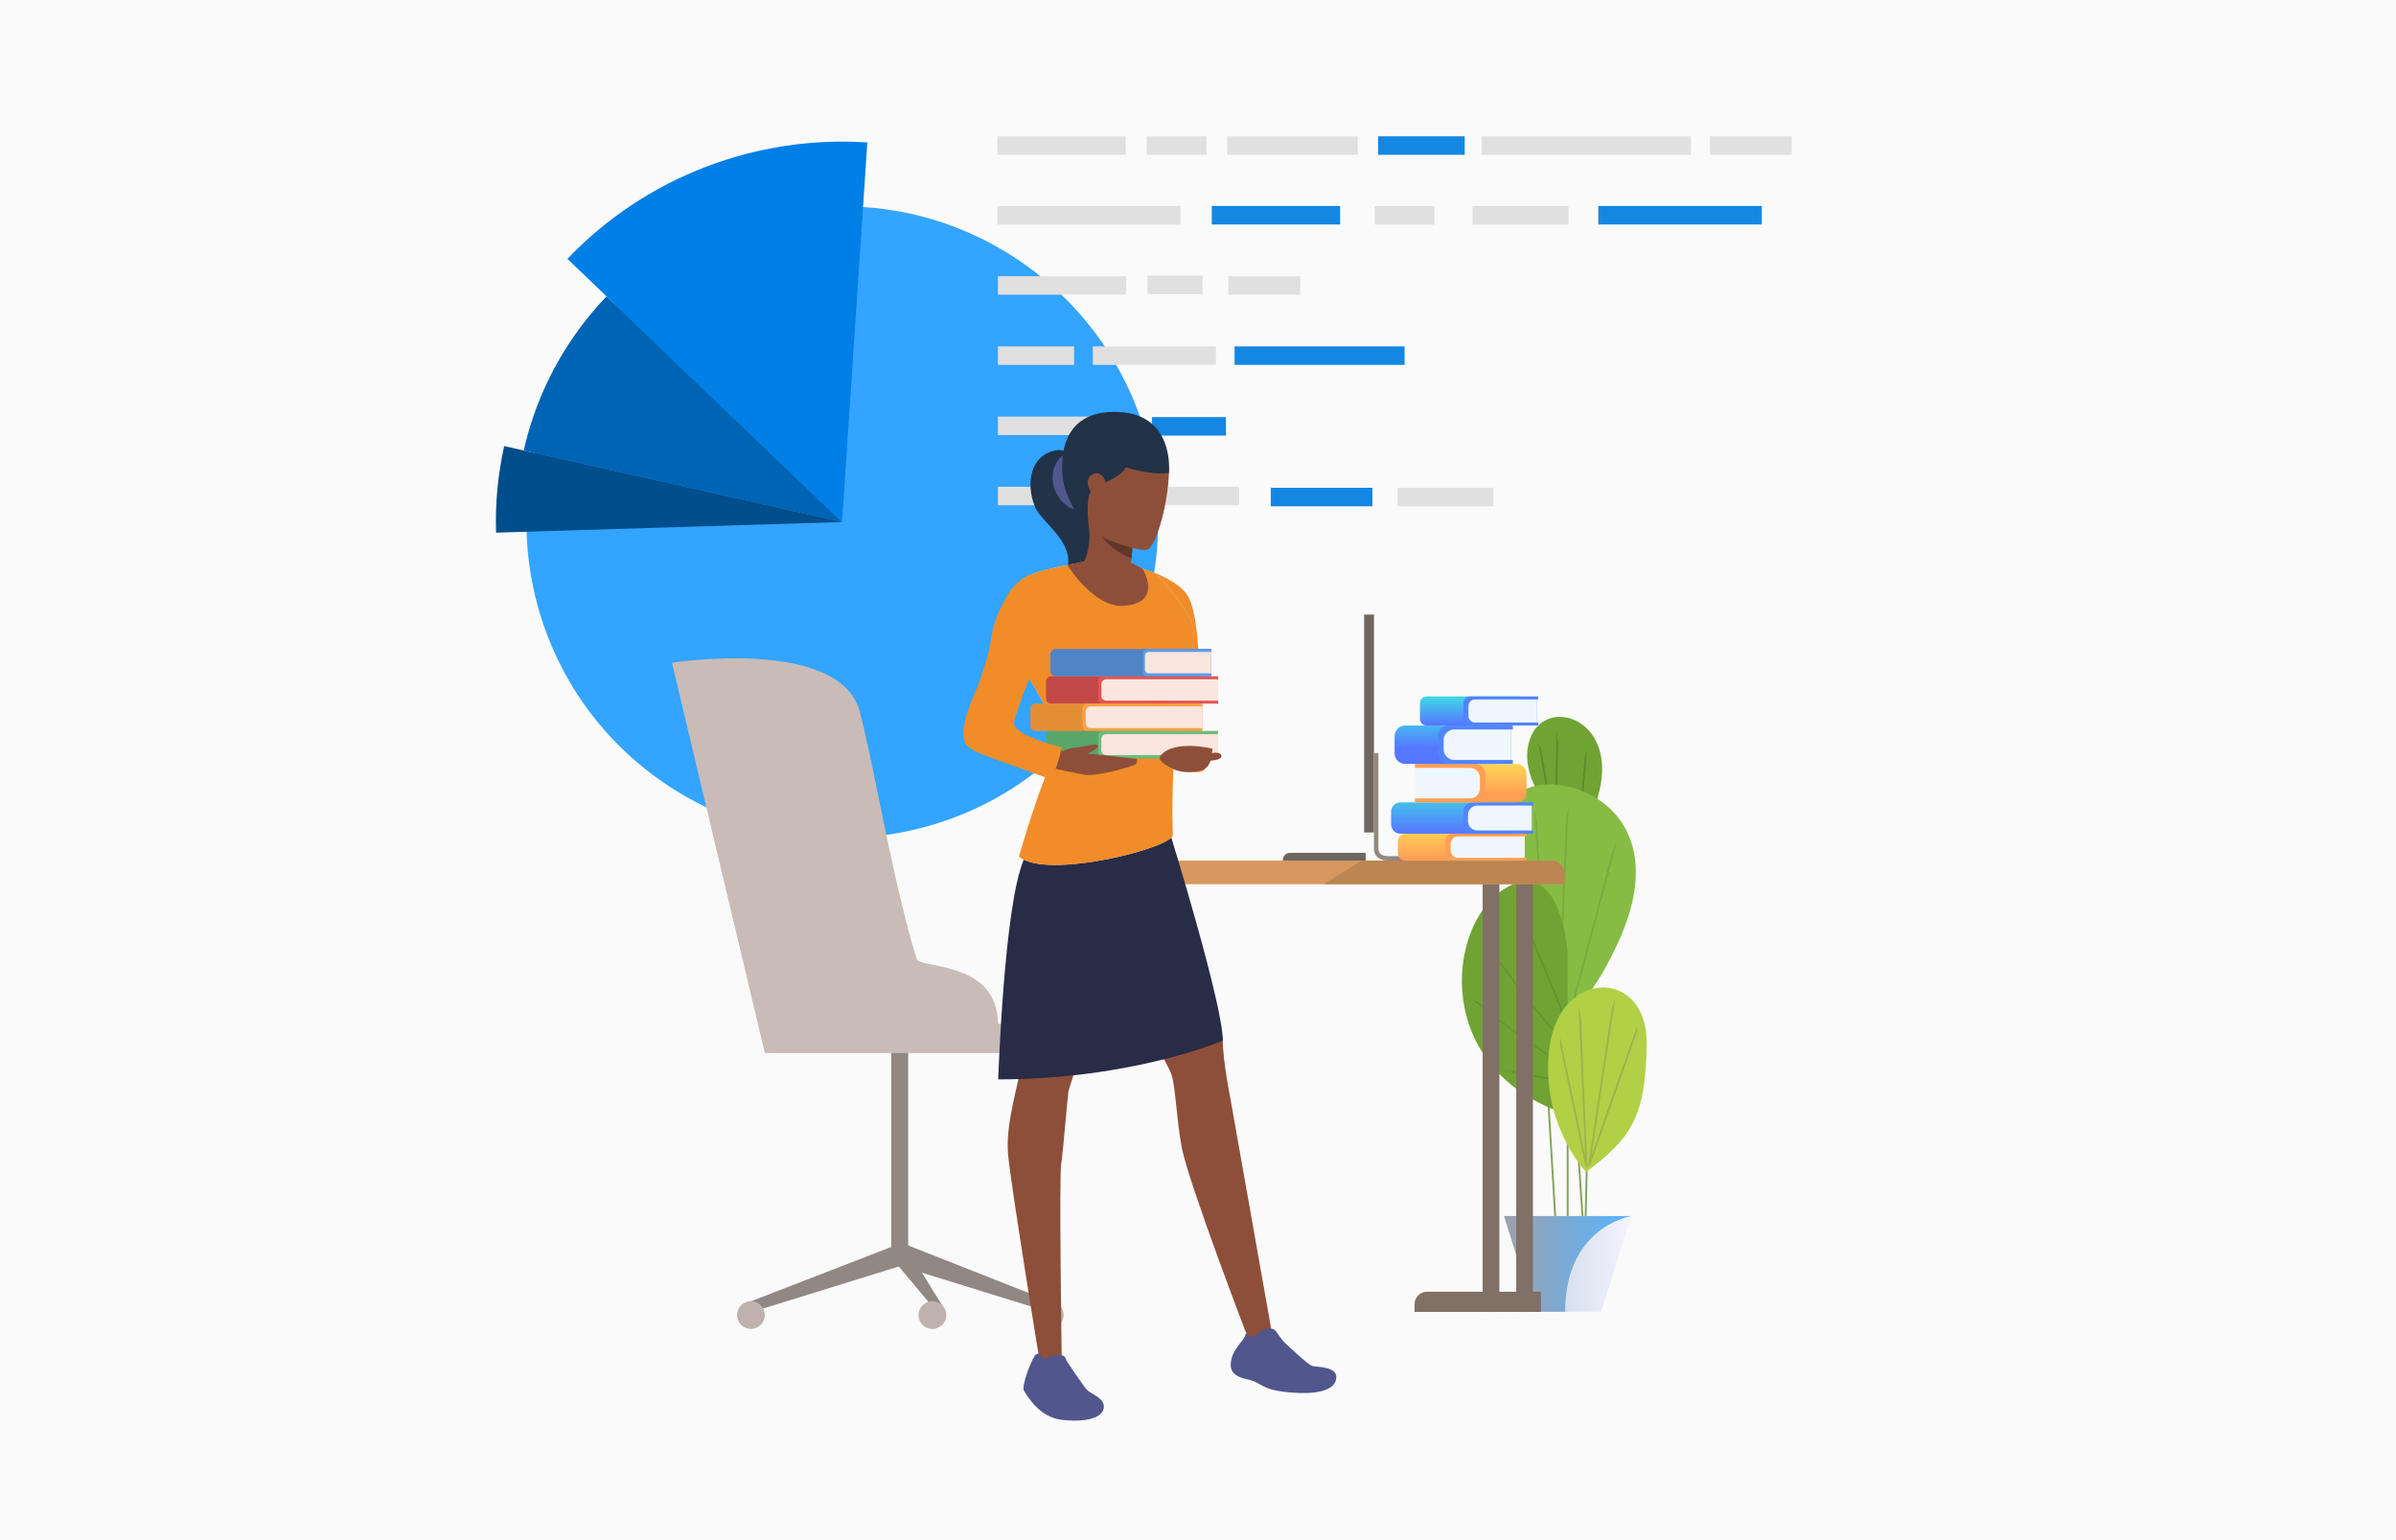 <?xml version="1.0" encoding="utf-8"?>
<!-- Generator: Adobe Illustrator 27.5.0, SVG Export Plug-In . SVG Version: 6.00 Build 0)  -->
<svg version="1.1" id="_x3C_Layer_x3E_" xmlns="http://www.w3.org/2000/svg" xmlns:xlink="http://www.w3.org/1999/xlink" x="0px"
	 y="0px" viewBox="0 0 2832.012 1820" style="enable-background:new 0 0 2832.012 1820;" xml:space="preserve">
<rect x="0" style="fill:#FAFAFA;" width="2832.012" height="1820"/>
<g>
	<g>
		<path style="fill:#33A4FF;" d="M688.869,404.333c-28.352,40.825-47.42,85.353-57.661,131.057l-0.042,0.059
			c-6.873,30.791-9.787,62.12-8.767,93.263c3.495,114.076,59.219,225.052,160.146,295.143
			c169.382,117.631,401.987,75.689,519.577-93.636c117.632-169.384,75.69-401.989-93.693-519.62
			c-57.716-40.081-122.797-61.657-188.144-65.9c-107.889-7.069-216.633,32.952-294.333,114.261
			C712.587,372.855,700.185,388.04,688.869,404.333z"/>
	</g>
	<g>
		<path style="fill:#007FE6;" d="M670.65,305.966l324.63,311.117l29.893-448.745C895.222,159.823,764.239,208.029,670.65,305.966z"
			/>
	</g>
	<g>
		<path style="fill:#0064B5;" d="M678.597,397.157c-29.283,42.167-48.979,88.16-59.557,135.367l376.24,84.559L716.9,350.29
			C703.095,364.644,690.284,380.328,678.597,397.157z"/>
	</g>
	<g>
		<path style="fill:#004E8C;" d="M595.99,527.344l-0.046,0.065c-7.534,33.753-10.729,68.095-9.608,102.23l408.944-12.557
			L595.99,527.344z"/>
	</g>
</g>
<g>
	<g>
		
			<rect x="1863.482" y="1254.146" transform="matrix(0.998 -0.067 0.067 0.998 -86.613 128.76)" style="fill:#81A358;" width="2.201" height="187.238"/>
	</g>
	<g>
		
			<rect x="1822.654" y="930.262" transform="matrix(0.998 -0.06 0.06 0.998 -68.14 112.232)" style="fill:#81A358;" width="2.201" height="507.607"/>
	</g>
	<g>
		<rect x="1851.832" y="857.169" style="fill:#81A358;" width="2.201" height="591.086"/>
	</g>
	<g>
		
			<rect x="1700.175" y="1265.928" transform="matrix(0.023 -1 1 0.023 567.921 3114.999)" style="fill:#81A358;" width="353.987" height="2.201"/>
	</g>
	<g>
		<path style="fill:#71A334;" d="M1851.643,978.078c0,0-61.441-52.397-43.206-104.689c18.236-52.293,108.263-23.99,79.662,70.352
			C1888.099,943.74,1878.803,968.074,1851.643,978.078z"/>
	</g>
	<g>
		<polygon style="fill:#60892C;" points="1870.408,951.716 1868.217,951.53 1872.976,895.428 1875.89,887.102 		"/>
	</g>
	<g>
		<polygon style="fill:#60892C;" points="1840.174,953.06 1837.973,953.016 1839.769,864.348 1841.685,878.474 		"/>
	</g>
	<g>
		<polygon style="fill:#60892C;" points="1828.808,938.608 1818.1,877.766 1821.978,887.102 1830.975,938.227 		"/>
	</g>
	<g>
		<path style="fill:#86BC44;" d="M1812.813,1064.076c0,0-53.249-68.924-25.529-117.632c27.719-48.708,206.113-8.443,125.464,167.336
			c-80.649,175.778-142.971,57.549-142.971,57.549L1812.813,1064.076z"/>
	</g>
	<g>
		<polygon style="fill:#7BA840;" points="1859.456,1189.612 1857.328,1189.047 1905.712,1007.01 1911.479,993.882 		"/>
	</g>
	<g>
		<polygon style="fill:#7BA840;" points="1844.156,1172.29 1841.957,1172.189 1851.274,967.019 1854.002,955.445 		"/>
	</g>
	<g>
		<polygon style="fill:#7BA840;" points="1822.657,1104.999 1813.514,958.295 1816.486,970.606 1824.854,1104.861 		"/>
	</g>
	<g>
		<path style="fill:#70A333;" d="M1852.933,1126.044c0,0-8.024-118.255-75.862-74.693c-67.838,43.561-84.615,214.32,75.862,266.209
			V1126.044z"/>
	</g>
	<g>
		<polygon style="fill:#699331;" points="1863.566,1239.722 1794.866,1073.715 1791.441,1059.679 1865.6,1238.88 		"/>
	</g>
	<g>
		<path style="fill:#699331;" d="M1874.754,1251.433c-6.152-0.224-16.295-7.894-31.011-23.45
			c-11.468-12.123-25.589-28.952-41.969-50.02c-27.869-35.846-44.965-60.669-45.214-61.03l-6.198-12.629
			c0.251,0.36,25.323,36.518,53.155,72.314c46.307,59.56,64.342,72.362,71.315,72.614L1874.754,1251.433z"/>
	</g>
	<g>
		<path style="fill:#699331;" d="M1885.028,1273.731c-14.141,0-43.07-15.713-85.986-46.705
			c-31.854-23.004-59.974-46.311-60.254-46.543l8.812,4.341c10.704,8.687,104.679,86.706,137.429,86.706V1273.731z"/>
	</g>
	<g>
		<path style="fill:#699331;" d="M1789.096,1266.169c1.684,0.92,11.945,2.623,38.416,7.185c14.752,2.541,50.729,8.492,66.18,8.868
			l-0.054,2.2c-15.806-0.384-52.488-6.476-67.526-9.077c-12.211-2.111-24.594-4.411-33.975-6.306
			c-15.002-3.031-15.533-3.592-15.884-3.962L1789.096,1266.169z"/>
	</g>
	<g>
		<path style="fill:#B1D045;" d="M1874.703,1385.48c0,0-56.055-59.067-42.924-149.817c13.129-90.75,115.252-90.65,114.521-2.49
			C1945.572,1321.332,1927.091,1345.852,1874.703,1385.48z"/>
	</g>
	<g>
		<polygon style="fill:#9EB24E;" points="1879.107,1378.326 1877.169,1377.799 1905.144,1192.263 1909.113,1179.789 
			1881.16,1366.144 1934.933,1212.982 1935.345,1218.62 		"/>
	</g>
	<g>
		<polygon style="fill:#9EB24E;" points="1874.133,1379.72 1844.104,1236.153 1843.85,1225.1 1873.632,1366.418 1865.664,1187.477 
			1868.914,1205.767 1876.164,1379.146 		"/>
	</g>
	<linearGradient id="SVGID_1_" gradientUnits="userSpaceOnUse" x1="1777.799" y1="1494.013" x2="1928.066" y2="1494.013">
		<stop  offset="0" style="stop-color:#BAD0DE"/>
		<stop  offset="1" style="stop-color:#F5F2FF"/>
	</linearGradient>
	<polygon style="fill:url(#SVGID_1_);" points="1928.066,1437.473 1892.582,1550.553 1813.284,1550.553 1777.799,1437.473 	"/>
	<defs>
		<filter id="Adobe_OpacityMaskFilter" filterUnits="userSpaceOnUse" x="1777.799" y="1437.473" width="150.268" height="113.08">
			<feFlood  style="flood-color:white;flood-opacity:1" result="back"/>
			<feBlend  in="SourceGraphic" in2="back" mode="normal"/>
		</filter>
	</defs>
	
		<mask maskUnits="userSpaceOnUse" x="1777.799" y="1437.473" width="150.268" height="113.08" id="SVGID_00000115505983635155579370000013315197118918592671_">
		<g style="filter:url(#Adobe_OpacityMaskFilter);">
			<defs>
				
					<filter id="Adobe_OpacityMaskFilter_00000001658352350122899810000017195780838154714552_" filterUnits="userSpaceOnUse" x="1777.799" y="1437.473" width="150.268" height="113.08">
					<feFlood  style="flood-color:white;flood-opacity:1" result="back"/>
					<feBlend  in="SourceGraphic" in2="back" mode="normal"/>
				</filter>
			</defs>
			
				<mask maskUnits="userSpaceOnUse" x="1777.799" y="1437.473" width="150.268" height="113.08" id="SVGID_00000115505983635155579370000013315197118918592671_">
				<g style="filter:url(#Adobe_OpacityMaskFilter_00000001658352350122899810000017195780838154714552_);">
				</g>
			</mask>
			
				<linearGradient id="SVGID_00000137094640137576919790000008764554288975069579_" gradientUnits="userSpaceOnUse" x1="1777.799" y1="1494.013" x2="1928.066" y2="1494.013">
				<stop  offset="0" style="stop-color:#FFFFFF"/>
				<stop  offset="0.995" style="stop-color:#000000"/>
			</linearGradient>
			
				<path style="mask:url(#SVGID_00000115505983635155579370000013315197118918592671_);fill:url(#SVGID_00000137094640137576919790000008764554288975069579_);" d="
				M1928.066,1437.473c0,0-78.117,12.32-78.117,113.08h-36.665l-35.485-113.08H1928.066z"/>
		</g>
	</mask>
	
		<linearGradient id="SVGID_00000085938401628025078300000010200744541778007718_" gradientUnits="userSpaceOnUse" x1="1777.799" y1="1494.013" x2="1928.066" y2="1494.013">
		<stop  offset="0" style="stop-color:#9FA0AD"/>
		<stop  offset="0.995" style="stop-color:#55B5FF"/>
	</linearGradient>
	<path style="fill:url(#SVGID_00000085938401628025078300000010200744541778007718_);" d="M1928.066,1437.473
		c0,0-78.117,12.32-78.117,113.08h-36.665l-35.485-113.08H1928.066z"/>
	<path style="fill:#454342;" d="M1799.961,1559.389v-0.009c0.005-0.019,0.007-0.037,0.012-0.057L1799.961,1559.389z"/>
</g>
<rect x="1053.451" y="1237.48" style="fill:#918783;" width="19.964" height="251.985"/>
<rect x="904.008" y="1210.2" style="fill:#C9BCB6;" width="313.985" height="34.556"/>
<path style="fill:#C9BCB6;" d="M1067.39,1099.982c0,0-7.915,32.014,29.356,39.289c37.271,7.274,83.105,16.561,83.105,74.057
	h-129.263L1067.39,1099.982z"/>
<path style="fill:#C9BCB6;" d="M904.008,1244.756L794.236,783.413c0,0,198.447-31.002,222.09,58.114
	c23.643,89.115,62.536,353.82,109.822,370.189C1173.434,1228.084,904.008,1244.756,904.008,1244.756z"/>
<path style="fill:#BFB2AC;" d="M1257.231,1554.52c0,9.064-7.349,16.414-16.414,16.414c-9.066,0-16.415-7.35-16.415-16.414
	c0-9.065,7.349-16.415,16.415-16.415C1249.883,1538.104,1257.231,1545.454,1257.231,1554.52z"/>
<polygon style="fill:#918783;" points="887.593,1538.255 891.749,1549.947 1067.39,1495.526 1058.973,1471.847 "/>
<polygon style="fill:#918783;" points="1240.817,1538.255 1236.66,1549.947 1061.02,1495.526 1068.738,1470.36 "/>
<polygon style="fill:#918783;" points="1117.066,1548.696 1117.066,1562.3 1061.02,1495.526 1068.738,1470.36 "/>
<path style="fill:#BFB2AC;" d="M1118.462,1554.52c0,9.064-7.35,16.414-16.416,16.414c-9.065,0-16.413-7.35-16.413-16.414
	c0-9.065,7.348-16.415,16.413-16.415C1111.112,1538.104,1118.462,1545.454,1118.462,1554.52z"/>
<path style="fill:#BFB2AC;" d="M904.008,1554.52c0,9.064-7.35,16.414-16.415,16.414c-9.065,0-16.415-7.35-16.415-16.414
	c0-9.065,7.35-16.415,16.415-16.415C896.658,1538.104,904.008,1545.454,904.008,1554.52z"/>
<path style="fill:#D6985E;" d="M1355.049,1034.813v10.368h494.317v-10.368c0-9.665-6.498-17.5-14.513-17.5h-465.289
	C1361.551,1017.313,1355.049,1025.148,1355.049,1034.813z"/>
<path style="fill:#807066;" d="M1671.976,1550.838h149.373v-23.892h-134.704c-8.102,0-14.669,6.567-14.669,14.669V1550.838z"/>
<rect x="1792.123" y="1045.182" transform="matrix(-1 -1.224647e-16 1.224647e-16 -1 3603.987 2596.019)" style="fill:#807066;" width="19.741" height="505.656"/>
<rect x="1752.463" y="1045.182" transform="matrix(-1 -1.224647e-16 1.224647e-16 -1 3524.666 2596.019)" style="fill:#807066;" width="19.74" height="505.656"/>
<rect x="1612.375" y="726.481" style="fill:#6E6760;" width="11.618" height="257.521"/>
<g>
	<path style="fill:#918880;" d="M1640.86,1017.313h86.93v-5.269h-86.93c-4.53,0-7.791-1.077-9.692-3.202
		c-2.291-2.563-1.936-6.01-1.931-6.045l0.021-0.167l-0.003-0.147V890.151h-5.269v112.203c-0.094,1.074-0.296,5.965,3.188,9.925
		C1630.113,1015.619,1634.718,1017.313,1640.86,1017.313z"/>
</g>
<path style="fill:#6E6760;" d="M1524.78,1008.086h89.38v9.227h-97.848v-0.758C1516.313,1011.878,1520.104,1008.086,1524.78,1008.086
	z"/>
<path style="fill:#BC8551;" d="M1564.789,1045.182h284.577v-10.368c0-9.665-6.688-17.5-14.937-17.5h-225.085L1564.789,1045.182z"/>
<g>
	
		<linearGradient id="SVGID_00000168107236870926608810000008543326523247836844_" gradientUnits="userSpaceOnUse" x1="1716.886" y1="1014.486" x2="1716.886" y2="980.339">
		<stop  offset="0" style="stop-color:#FF9F55"/>
		<stop  offset="1" style="stop-color:#FFD255"/>
	</linearGradient>
	<path style="fill:url(#SVGID_00000168107236870926608810000008543326523247836844_);" d="M1781.494,1017.31h-120.429
		c-4.854,0-8.787-3.933-8.787-8.787v-14.265c0-4.854,3.933-8.787,8.787-8.787h120.429V1017.31z"/>
	<path style="fill:#FF9F55;" d="M1802.178,988.749v25.286h2.112v3.277h-87.292c-4.853,0-8.787-3.934-8.787-8.787V994.26
		c0-4.854,3.934-8.787,8.787-8.787h87.292v3.276H1802.178z"/>
	<path style="fill:#EFF7FE;" d="M1802.176,1014.034h-78.734c-4.854,0-8.787-3.935-8.787-8.788v-7.71
		c0-4.853,3.934-8.788,8.787-8.788h78.734V1014.034z"/>
	
		<linearGradient id="SVGID_00000010305264489992768210000012966954076507524785_" gradientUnits="userSpaceOnUse" x1="1715.681" y1="937.491" x2="1715.681" y2="984.763">
		<stop  offset="0" style="stop-color:#40D5E6"/>
		<stop  offset="1" style="stop-color:#5577FF"/>
	</linearGradient>
	<path style="fill:url(#SVGID_00000010305264489992768210000012966954076507524785_);" d="M1787.121,985.47h-131.839
		c-6.098,0-11.041-4.942-11.041-11.041v-14.945c0-6.099,4.943-11.042,11.041-11.042h131.839V985.47z"/>
	<path style="fill:#5284FC;" d="M1810.507,952.254v29.406h1.819v3.813h-71.704c-6.099,0-11.042-4.944-11.042-11.042v-14.946
		c0-6.099,4.943-11.042,11.042-11.042h71.704v3.812H1810.507z"/>
	<path style="fill:#EFF7FE;" d="M1810.505,981.659h-64.334c-6.099,0-11.042-4.944-11.042-11.042v-7.323
		c0-6.099,4.943-11.041,11.042-11.041h64.334V981.659z"/>
	
		<linearGradient id="SVGID_00000109736354180664912700000001619715038319866262_" gradientUnits="userSpaceOnUse" x1="1748.214" y1="939.76" x2="1748.214" y2="904.418">
		<stop  offset="0" style="stop-color:#FF9F55"/>
		<stop  offset="1" style="stop-color:#FFD255"/>
	</linearGradient>
	<path style="fill:url(#SVGID_00000109736354180664912700000001619715038319866262_);" d="M1692.138,948.435h100.203
		c6.599,0,11.949-5.351,11.949-11.949v-21.499c0-6.6-5.351-11.949-11.949-11.949h-100.203V948.435z"/>
	<path style="fill:#FF9F55;" d="M1674.187,907.712v36.052h-1.833v4.673h71.439c6.601,0,11.95-5.35,11.95-11.948v-21.5
		c0-6.6-5.35-11.949-11.95-11.949h-71.439v4.673H1674.187z"/>
	<path style="fill:#EFF7FE;" d="M1674.188,943.762h63.176c6.559,0,11.877-5.317,11.877-11.877v-12.297
		c0-6.561-5.318-11.878-11.877-11.878h-63.176V943.762z"/>
	
		<linearGradient id="SVGID_00000078744867149442532080000015035360933222541963_" gradientUnits="userSpaceOnUse" x1="1707.766" y1="844.739" x2="1707.766" y2="884.442">
		<stop  offset="0" style="stop-color:#40D5E6"/>
		<stop  offset="1" style="stop-color:#5577FF"/>
	</linearGradient>
	<path style="fill:url(#SVGID_00000078744867149442532080000015035360933222541963_);" d="M1767.173,903.026h-106.252
		c-6.937,0-12.562-5.624-12.562-12.562v-20.272c0-6.938,5.625-12.563,12.562-12.563h106.252V903.026z"/>
	<path style="fill:#5284FC;" d="M1786.191,862.304v36.052h1.941v4.674h-75.78c-6.938,0-12.563-5.624-12.563-12.563v-20.273
		c0-6.939,5.624-12.563,12.563-12.563h75.78v4.673H1786.191z"/>
	<path style="fill:#EFF7FE;" d="M1786.188,898.354h-67.296c-6.908,0-12.51-5.6-12.51-12.509v-11.032c0-6.91,5.602-12.51,12.51-12.51
		h67.296V898.354z"/>
	
		<linearGradient id="SVGID_00000060023133744574081340000002199758511644221331_" gradientUnits="userSpaceOnUse" x1="1737.734" y1="825.161" x2="1737.734" y2="856.919">
		<stop  offset="0" style="stop-color:#40D5E6"/>
		<stop  offset="1" style="stop-color:#5577FF"/>
	</linearGradient>
	<path style="fill:url(#SVGID_00000060023133744574081340000002199758511644221331_);" d="M1797.141,857.617h-111.016
		c-4.307,0-7.797-3.49-7.797-7.797V831.06c0-4.307,3.49-7.798,7.797-7.798h111.016V857.617z"/>
	<path style="fill:#5284FC;" d="M1816.158,826.799v27.283h1.941v3.537h-80.546c-4.306,0-7.797-3.491-7.797-7.797V831.06
		c0-4.307,3.491-7.798,7.797-7.798h80.546v3.536H1816.158z"/>
	<path style="fill:#EFF7FE;" d="M1816.155,854.081h-72.677c-4.307,0-7.797-3.491-7.797-7.797v-11.688
		c0-4.307,3.49-7.798,7.797-7.798h72.677V854.081z"/>
</g>
<g>
	<g>
		<rect x="1450.555" y="161.115" style="fill:#E0E0E0;" width="154.269" height="21.878"/>
	</g>
	<g>
		<rect x="1628.855" y="161.115" style="fill:#1487E3;" width="102.374" height="21.878"/>
	</g>
	<g>
		<rect x="1751.455" y="161.115" style="fill:#E0E0E0;" width="247.172" height="21.878"/>
	</g>
	<g>
		<rect x="1179.511" y="492.415" style="fill:#E0E0E0;" width="158.826" height="21.877"/>
	</g>
	<g>
		<rect x="1432.322" y="243.484" style="fill:#1487E3;" width="151.685" height="21.877"/>
	</g>
	<g>
		<rect x="1356.48" y="325.853" style="fill:#E0E0E0;" width="64.811" height="21.877"/>
	</g>
	<g>
		<rect x="1291.672" y="409.438" style="fill:#E0E0E0;" width="145.571" height="21.877"/>
	</g>
	<g>
		<rect x="1459.25" y="409.438" style="fill:#1487E3;" width="200.963" height="21.877"/>
	</g>
	<g>
		<rect x="1179.511" y="326.461" style="fill:#E0E0E0;" width="151.684" height="21.877"/>
	</g>
	<g>
		<rect x="1179.511" y="409.438" style="fill:#E0E0E0;" width="90.002" height="21.877"/>
	</g>
	<g>
		<rect x="1451.847" y="326.461" style="fill:#E0E0E0;" width="84.911" height="21.877"/>
	</g>
	<g>
		<rect x="1178.902" y="161.115" style="fill:#E0E0E0;" width="151.684" height="21.878"/>
	</g>
	<g>
		<rect x="1313.044" y="575.391" style="fill:#E0E0E0;" width="151.684" height="21.878"/>
	</g>
	<g>
		<rect x="1179.511" y="575.391" style="fill:#E0E0E0;" width="98.409" height="21.878"/>
	</g>
	<g>
		<rect x="1178.902" y="243.484" style="fill:#E0E0E0;" width="216.229" height="21.877"/>
	</g>
	<g>
		<rect x="1889.197" y="243.484" style="fill:#1487E3;" width="193.25" height="21.877"/>
	</g>
	<g>
		<rect x="1740.516" y="243.484" style="fill:#E0E0E0;" width="113.313" height="21.877"/>
	</g>
	<g>
		<rect x="1651.788" y="576.606" style="fill:#E0E0E0;" width="113.313" height="21.878"/>
	</g>
	<g>
		<rect x="1624.845" y="243.484" style="fill:#E0E0E0;" width="70.736" height="21.877"/>
	</g>
	<g>
		<rect x="1361.659" y="493.022" style="fill:#1487E3;" width="87.375" height="21.879"/>
	</g>
	<g>
		<rect x="2021.191" y="161.115" style="fill:#E0E0E0;" width="96.626" height="21.878"/>
	</g>
	<g>
		<rect x="1502.026" y="576.606" style="fill:#1487E3;" width="120.116" height="21.878"/>
	</g>
	<g>
		<rect x="1355.387" y="161.115" style="fill:#E0E0E0;" width="70.737" height="21.878"/>
	</g>
</g>
<g>
	<g>
		<path style="fill:#223247;" d="M1279.229,551.898c0,0-13.479-29.485-40.719-16.567c-27.238,12.917-22.746,52.037-12.637,68.562
			s46.267,40.956,34.507,70.724c-11.761,29.766-26.645,52.793-26.645,52.793s73.013-3.302,81.156-42.089
			C1323.035,646.533,1279.229,551.898,1279.229,551.898z"/>
	</g>
	<path style="fill:#F08D29;" d="M1424.958,901.582c-2.214-10.811-3.94-10.447-5.16-26.064c-1.22-15.619-2.78-90.244-3.146-99.429
		c-0.367-9.185-2.13-52.43-12.035-70.509c-10.117-18.471-42.938-29.637-42.938-29.637s16.974,90.582,16.784,109.4
		c-0.057,5.664,1.752,15.965,4.368,27.822c0.022,0.092,0.041,0.186,0.059,0.282c0.549,2.613,0.568,4.847,0.322,6.88
		c-0.833,6.766-4.686,11.294-2.321,20.177l-0.047,4.743c0.235,0.887,0.471,1.779,0.707,2.676c3.338,12.81,6.423,26.471,7.867,32.598
		c0.302,1.272,0.531,2.221,0.676,2.766c2.211,8.285-0.487,3.877,3.434,24.622C1393.527,907.909,1429.225,922.42,1424.958,901.582z"
		/>
	<path style="fill:#8E4F3A;" d="M1239.339,960.656c0,0-28.067,36.492-35.681,79.787c-7.613,43.293,4.495,188.6,4.164,209.998
		c-0.332,21.397-20.237,74.644-16.256,114.951c3.981,40.309,37.188,243.231,37.188,243.231l26.139-4.817
		c0,0-3.114-210.546-0.626-227.465c2.488-16.92,7.481-78.593,8.477-85.56c0.996-6.967,63.182-189.902,63.182-221.117
		C1325.926,1038.451,1307.016,909.732,1239.339,960.656z"/>
	<path style="fill:#8E4F3A;" d="M1380.334,974.921c0,0,46.113,175.994,51.587,200.379c5.474,24.384,13.403,44.493,13.403,54.846
		c0,24.022,9.308,70.297,9.308,70.297l50.237,283.701h-28.794c0,0-71.231-185.467-79.246-227.506
		c-6.168-32.354-7.343-72.991-12.318-86.925c-4.977-13.934-89.439-166.072-89.439-166.072S1238.178,923.831,1380.334,974.921z"/>
	<path style="fill:#292C47;" d="M1445.324,1230.146c0,0-106.659,45.795-265.464,45.795c0,0,6.967-206.894,30.054-258.712
		c23.088-51.818,174.097-28.506,174.097-28.506S1445.324,1186.731,1445.324,1230.146z"/>
	<g>
		<path style="fill:#EDDAD3;" d="M1328.111,662.501c0,0,24.626,11.631,33.178,13.34c8.551,1.71,41.727,44.808,47.543,60.541
			c5.814,15.734,0,39.335-11.972,67.039c-11.972,27.705-0.685,36.94-6.157,64.646c-5.472,27.705-5.469,103.233-4.442,118.625
			c1.026,15.392-150.028,53.852-181.838,25.806c0,0,21.2-74.2,38.545-111.782c3.344-7.243,5.106-39.489,1.344-49.066
			c-3.763-9.577-46.175-81.063-46.175-81.063s-8.766-71.316,9.739-85.688c16.076-12.483,65.541-18.125,73.408-20.861
			C1289.15,661.3,1312.035,660.107,1328.111,662.501z"/>
	</g>
	<g>
		<path style="fill:#F08D29;" d="M1396.856,803.417c-11.964,27.703-0.682,36.946-6.15,64.648
			c-5.476,27.702-5.468,103.235-4.448,118.628c1.037,15.385-150.027,53.851-181.834,25.803c0,0,8.275-28.973,18.719-59.889
			c1.296-3.817,2.617-7.671,3.966-11.498c5.183-14.762,10.693-29.196,15.858-40.392c3.344-7.248,5.105-39.494,1.34-49.074
			c-1.451-3.696-8.665-16.619-16.957-31.089c-3.473-6.029-7.126-12.343-10.634-18.355c-9.873-16.939-18.572-31.616-18.572-31.616
			s-8.775-71.316,9.728-85.682c6.322-4.907,17.803-8.76,29.888-11.8c4.535-1.133,9.174-2.151,13.64-3.067
			c13.898-2.876,26.268-4.741,29.889-5.994c7.86-2.739,30.743-3.931,46.827-1.538c0,0,24.619,11.627,33.171,13.338
			c8.552,1.71,41.73,44.815,47.545,60.536C1414.651,752.115,1408.83,775.715,1396.856,803.417z"/>
	</g>
	<g>
		<path style="fill:#8E4F3A;" d="M1339.869,634.091c0,0-0.619,5.664-1.36,13.653c-0.347,3.636-0.718,7.768-1.089,12.047
			c-1.039,12.811-1.93,27.061-1.435,34.185c0,0-25.601,25.626-54.69-29.931c0,0,12.244-22.904,3.018-54.121
			C1275.087,578.707,1339.869,634.091,1339.869,634.091z"/>
	</g>
	<path style="fill:#8E4F3A;" d="M1261.623,667.983c0,0,30.972,50.284,65.935,48.168c48.394-2.928,22.91-43.901,22.91-43.901
		s-12.045-6.907-15.435-7.559c-3.391-0.652-53.437-1.286-53.437-1.286L1261.623,667.983z"/>
	<g>
		<path style="fill:#F08D29;" d="M1242.636,677.429c0,0-32.271-5.577-49.894,23.134c-20.168,32.854-19.832,47.972-22.943,64.551
			c-2.937,15.657-12.577,40.864-13.798,45.262c-1.221,4.396-24.632,49.198-14.937,68.177
			c9.746,19.078,101.888,33.087,102.975,37.103c0.692,2.557,10.897-32.358,10.897-32.358s-13.544-2.879-26.62-7.198
			c-15.906-5.255-31.857-15.3-29.672-23.462c4.815-17.983,21.063-59.049,25.548-67.581
			C1228.678,776.523,1268.286,689.687,1242.636,677.429z"/>
	</g>
	<path style="fill:#51578C;" d="M1480.396,1581.132c0,0,10.049-8.939,15.067-9.996c5.019-1.056,9.771-0.792,11.885,1.585
		c2.113,2.377,8.205,11.885,11.499,14.79c3.291,2.906,26.799,25.62,32.345,27.205c5.547,1.585,29.582,0.264,28.261,14.263
		c-1.319,13.998-20.865,20.073-55.729,16.903c-34.864-3.169-30.638-11.357-50.184-15.583c-19.545-4.226-20.865-13.998-17.432-25.884
		s17.276-23.711,15.847-26.878C1470.525,1574.368,1480.396,1581.132,1480.396,1581.132z"/>
	<path style="fill:#51578C;" d="M1234.076,1606.48c0,0,11.133-5.052,18.549-4.787c7.416,0.266,6.622,4.811,8.477,7.57
		c1.854,2.76,19.336,29.247,24.104,34.016c4.768,4.768,21.719,9.8,19.336,21.72c-2.385,11.919-23.839,16.687-50.327,13.243
		c-26.486-3.443-39.466-28.077-43.704-33.64c-4.237-5.562,10.065-41.319,14.304-43.836
		C1229.052,1598.251,1234.076,1606.48,1234.076,1606.48z"/>
	<path style="fill:#C9B9B3;" d="M1409.024,767.768c0,0-7.057,25.262-12.839,37.789c-5.781,12.527-4.793,27.945-4.336,37.341
		c0.457,9.394,0.213,20.443-2.784,36.12c0,0,0.434,13.32,3.055,13.213C1392.12,892.231,1404.357,858.704,1409.024,767.768z"/>
	<g>
		<path style="fill:#51578C;" d="M1258.437,537.113c0,0-15.164,7.582-14.322,29.766c0.843,22.186,22.587,39.309,32.014,34.795
			C1285.555,597.16,1258.437,537.113,1258.437,537.113z"/>
	</g>
	<g>
		<path style="fill:#8E4F3A;" d="M1354.475,503.415c0,0,29.486,19.376,26.959,60.375c-2.527,41-16.287,81.999-24.712,85.65
			c-8.424,3.65-44.284-9.718-51.396-13.483c-8.05-4.263-21.991-19.747-24.799-24.521c-2.809-4.773-32.481-69.829-3.838-94.541
			C1305.332,492.182,1320.216,491.059,1354.475,503.415z"/>
	</g>
	<g>
		<path style="fill:#223247;" d="M1330.887,552.277c0,0,25.287,9.294,50.694,7.034c0,0,8.274-72.465-64.315-72.465
			s-61.918,72.45-60.514,82.279c1.403,9.829,14.707,45.129,30.254,53.306c0,0-5.542-37.299,4.848-44.039
			C1302.243,571.653,1325.552,563.51,1330.887,552.277z"/>
	</g>
	<g>
		<path style="fill:#8E4F3A;" d="M1306.736,570.53c-1.479-8.246-9.267-16.007-18.252-7.582c-8.986,8.424,6.178,29.485,12.636,28.362
			C1307.579,590.188,1308.702,581.482,1306.736,570.53z"/>
	</g>
	<g>
		<path style="fill:#C44747;" d="M1378.363,831.743h-136.181c-3.171,0-5.741-2.569-5.741-5.739v-20.829c0-3.17,2.57-5.74,5.741-5.74
			h136.181V831.743z"/>
		<path style="fill:#E68E35;" d="M1359.937,864.053h-136.182c-3.171,0-5.739-2.569-5.739-5.739v-20.829
			c0-3.171,2.568-5.741,5.739-5.741h136.182V864.053z"/>
		<path style="fill:#58A668;" d="M1378.363,896.362h-136.181c-3.171,0-5.741-2.57-5.741-5.739v-20.83c0-3.17,2.57-5.74,5.741-5.74
			h136.181V896.362z"/>
		<path style="fill:#E55353;" d="M1439.797,831.743h-136.183c-3.169,0-5.738-2.569-5.738-5.739v-20.829
			c0-3.17,2.569-5.74,5.738-5.74h136.183V831.743z"/>
		<path style="fill:#FAE6DE;" d="M1439.797,828.211h-132.301c-3.17,0-5.738-2.569-5.738-5.739v-13.765c0-3.17,2.568-5.74,5.738-5.74
			h132.301V828.211z"/>
		<path style="fill:#5084C7;" d="M1431.574,799.435h-183.537c-3.67,0-6.645-2.975-6.645-6.645v-19.019
			c0-3.67,2.975-6.645,6.645-6.645h183.537V799.435z"/>
		<path style="fill:#5E9BEB;" d="M1431.574,799.435h-76.166c-2.387,0-4.322-1.935-4.322-4.323v-23.663
			c0-2.387,1.935-4.322,4.322-4.322h76.166V799.435z"/>
		<path style="fill:#FAE6DE;" d="M1431.574,795.902h-73.964c-2.388,0-4.322-1.935-4.322-4.322v-16.6
			c0-2.387,1.935-4.322,4.322-4.322h73.964V795.902z"/>
		<path style="fill:#FAA146;" d="M1421.37,864.053h-136.182c-3.17,0-5.74-2.569-5.74-5.739v-20.829c0-3.171,2.57-5.741,5.74-5.741
			h136.182V864.053z"/>
		<path style="fill:#6DBD7D;" d="M1439.797,896.362h-136.183c-3.169,0-5.738-2.57-5.738-5.739v-20.83c0-3.17,2.569-5.74,5.738-5.74
			h136.183V896.362z"/>
		<path style="fill:#FAE6DE;" d="M1421.37,860.727h-132.3c-3.17,0-5.74-2.57-5.74-5.74V840.81c0-3.171,2.57-5.74,5.74-5.74h132.3
			V860.727z"/>
		<path style="fill:#FAE6DE;" d="M1439.797,892.563h-132.301c-3.17,0-5.738-2.57-5.738-5.74v-13.23c0-3.171,2.568-5.74,5.738-5.74
			h132.301V892.563z"/>
	</g>
	<g>
		<path style="fill:#8E4F3A;" d="M1243.289,886.614c0,0-12.152,6.439-8.714,11.074c3.438,4.635,8.577,10.221,8.577,10.221
			L1243.289,886.614z"/>
		<path style="fill:#8E4F3A;" d="M1343.23,896.899l-57.762-6.076c5.272-2.434,13.84-6.877,12.282-9.427
			c-2.222-3.641-19.309,2.24-26.028,2.279c-6.155,0.036-14.243,3.485-15.559,4.064l-14.203-1.493l1.191,21.662
			c0,0,30.295,6.484,39.084,7.958c14.291,2.396,59.975-10.518,60.955-13.048C1344.962,898.255,1343.23,896.899,1343.23,896.899z"/>
	</g>
	<path style="fill:#F08D29;" d="M1254.937,883.297c0,0-5.078,26.527-13.544,37.721c0,0-55.335-19.968-69.076-25.107l34.511-30.358
		C1206.827,865.552,1225.927,876.891,1254.937,883.297z"/>
	<path style="fill:#8E4F3A;" d="M1432.885,884.965c0,0,0.984,20.604-11.394,25.155c-12.38,4.551-26.588,2.462-32.783-0.193
		c-6.196-2.655-21.913-10.531-16.99-16.641C1387.514,873.678,1432.885,884.965,1432.885,884.965z"/>
	<path style="fill:#8E4F3A;" d="M1428.986,899.252c0,0,16.025-0.235,14.558-6.008c-1.467-5.772-12.694-2.614-12.694-2.614
		L1428.986,899.252z"/>
	<path style="fill:#613628;" d="M1338.509,647.744c-0.347,3.636-0.718,7.768-1.089,12.047
		c-24.636-8.955-34.803-25.528-34.803-25.528C1308.949,639.434,1338.509,647.744,1338.509,647.744z"/>
</g>
</svg>
